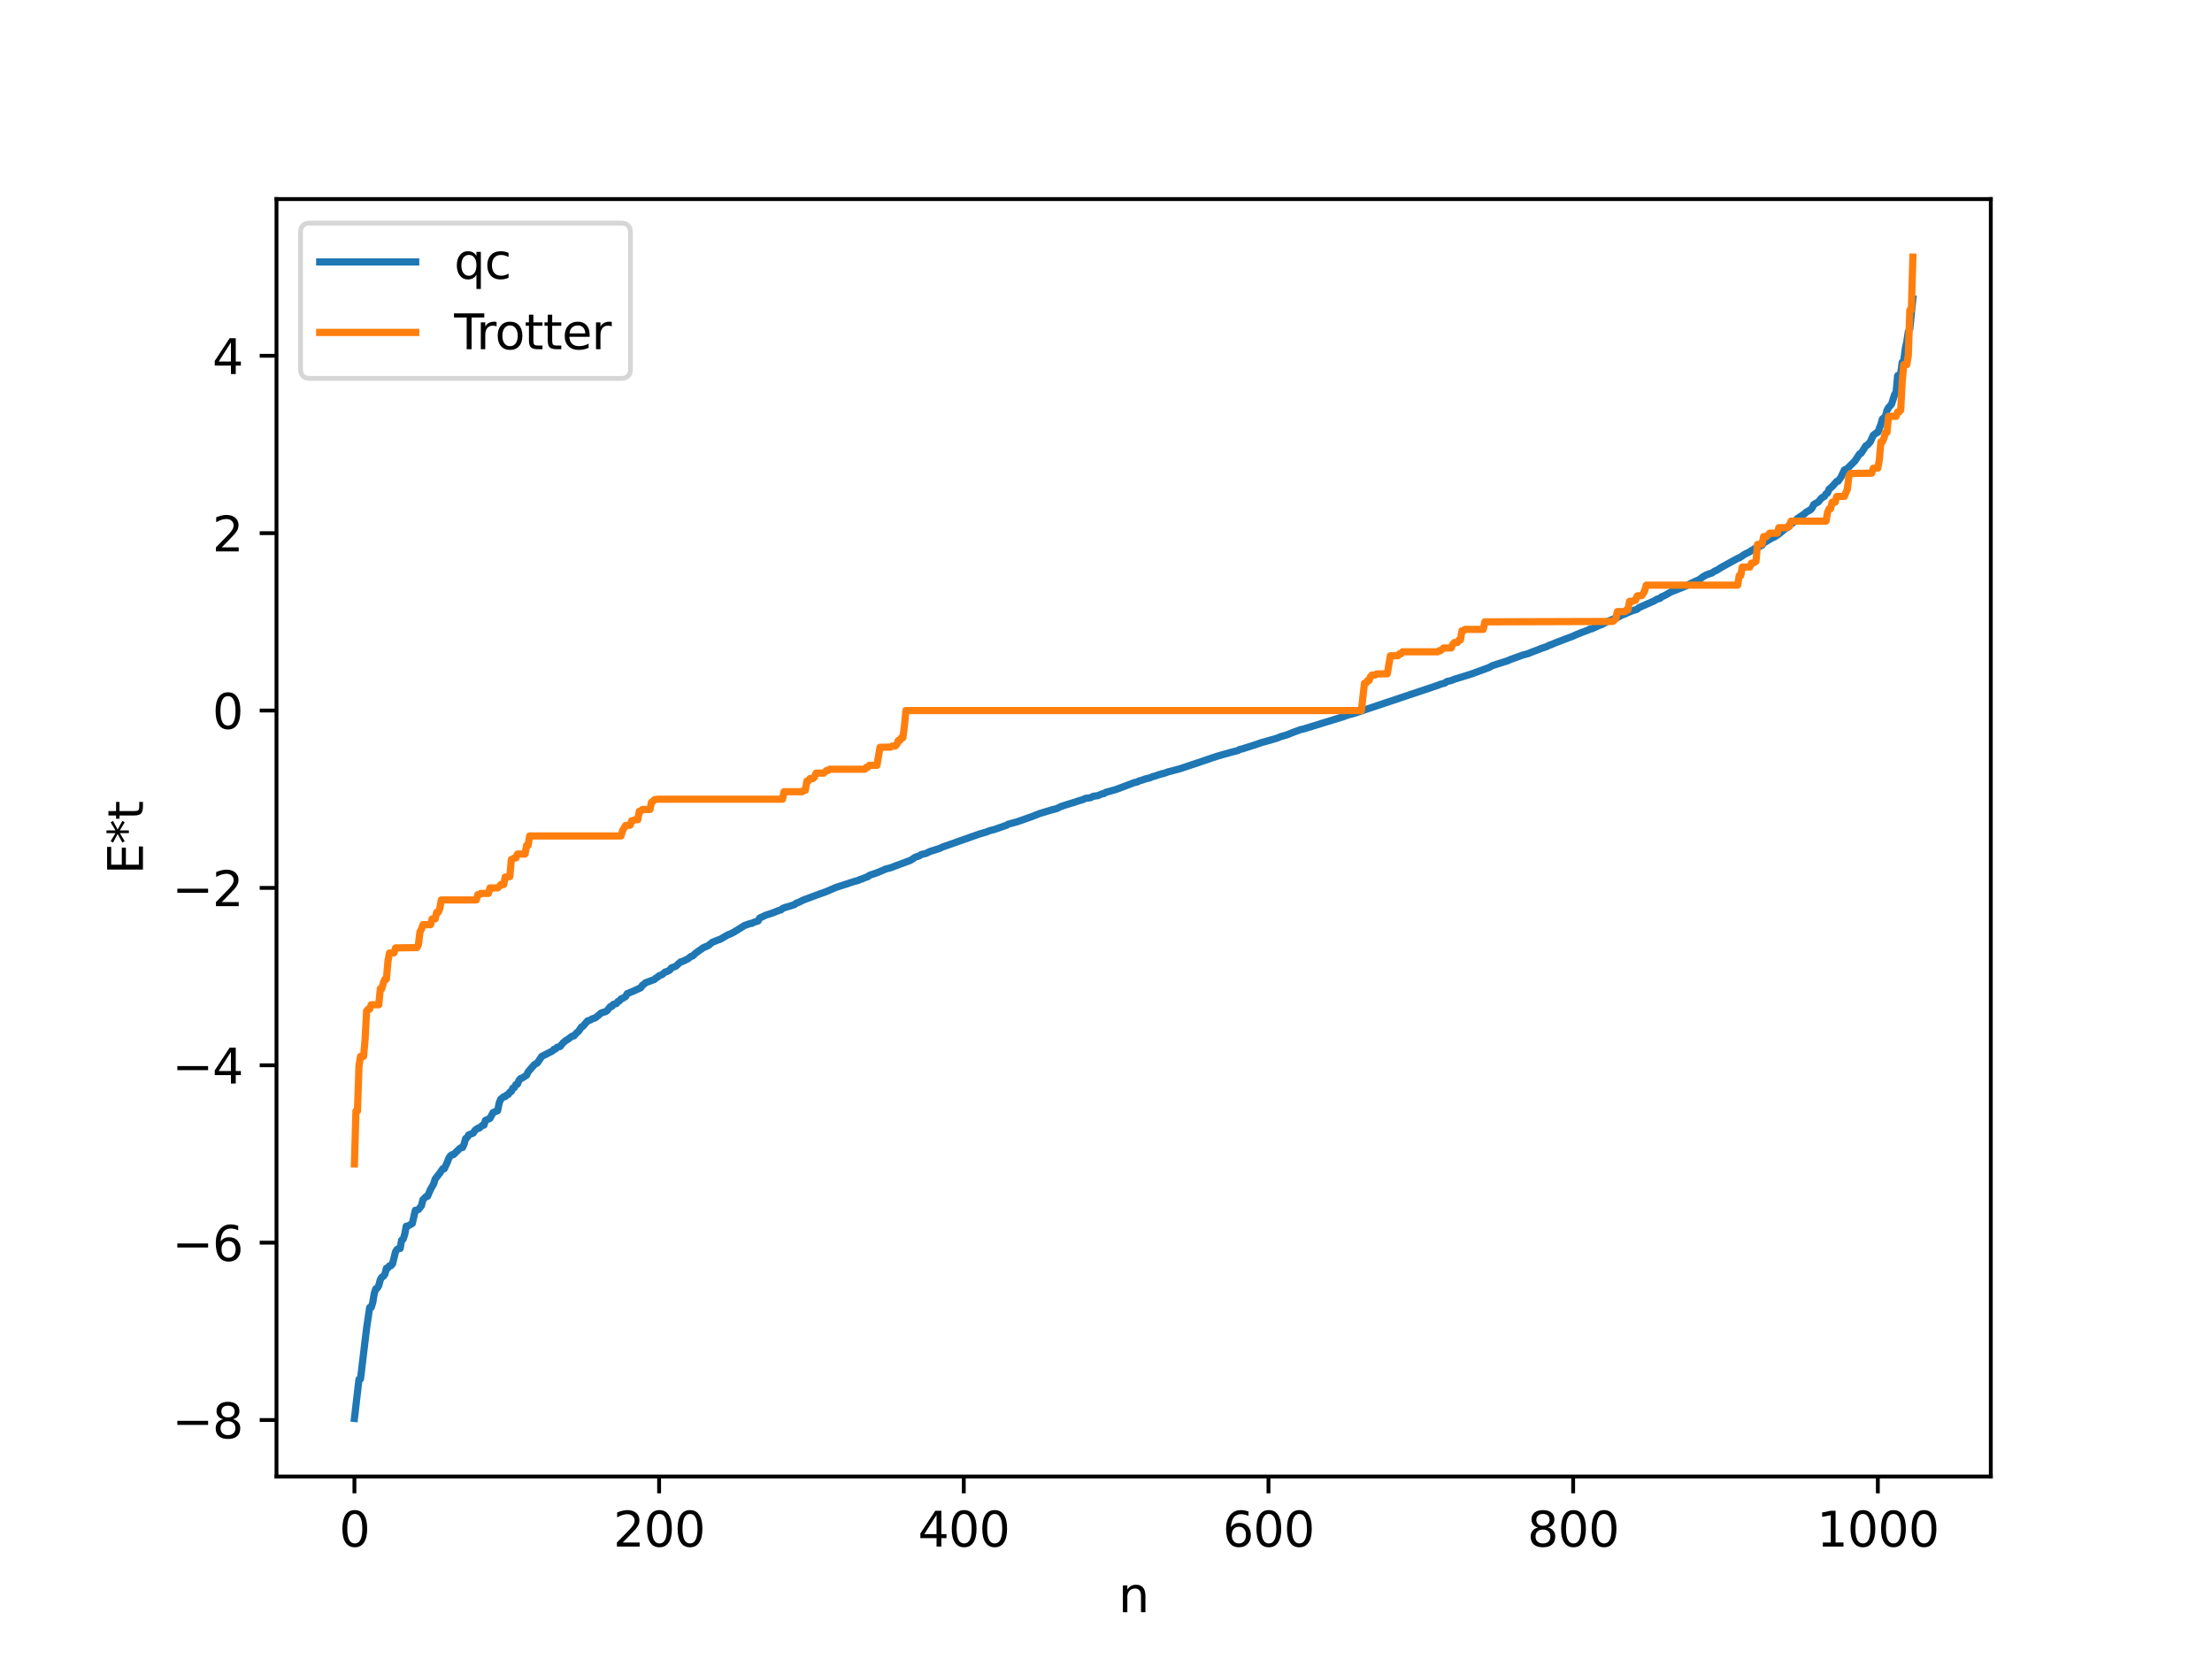 <?xml version="1.0" encoding="utf-8" standalone="no"?>
<!DOCTYPE svg PUBLIC "-//W3C//DTD SVG 1.1//EN"
  "http://www.w3.org/Graphics/SVG/1.1/DTD/svg11.dtd">
<svg xmlns:xlink="http://www.w3.org/1999/xlink" width="460.8pt" height="345.6pt" viewBox="0 0 460.8 345.6" xmlns="http://www.w3.org/2000/svg" version="1.1">
 <defs>
  <style type="text/css">*{stroke-linejoin: round; stroke-linecap: butt}</style>
 </defs>
 <g id="figure_1">
  <g id="patch_1">
   <path d="M 0 345.6 
L 460.8 345.6 
L 460.8 0 
L 0 0 
z
" style="fill: #ffffff"/>
  </g>
  <g id="axes_1">
   <g id="patch_2">
    <path d="M 57.6 307.584 
L 414.72 307.584 
L 414.72 41.472 
L 57.6 41.472 
z
" style="fill: #ffffff"/>
   </g>
   <g id="matplotlib.axis_1">
    <g id="xtick_1">
     <g id="line2d_1">
      <defs>
       <path id="mcf12bbbd23" d="M 0 0 
L 0 3.5 
" style="stroke: #000000; stroke-width: 0.8"/>
      </defs>
      <g>
       <use xlink:href="#mcf12bbbd23" x="73.833" y="307.584" style="stroke: #000000; stroke-width: 0.8"/>
      </g>
     </g>
     <g id="text_1">
      <!-- 0 -->
      <g transform="translate(70.651 322.182) scale(0.1 -0.1)">
       <defs>
        <path id="DejaVuSans-30" d="M 2034 4250 
Q 1547 4250 1301 3770 
Q 1056 3291 1056 2328 
Q 1056 1369 1301 889 
Q 1547 409 2034 409 
Q 2525 409 2770 889 
Q 3016 1369 3016 2328 
Q 3016 3291 2770 3770 
Q 2525 4250 2034 4250 
z
M 2034 4750 
Q 2819 4750 3233 4129 
Q 3647 3509 3647 2328 
Q 3647 1150 3233 529 
Q 2819 -91 2034 -91 
Q 1250 -91 836 529 
Q 422 1150 422 2328 
Q 422 3509 836 4129 
Q 1250 4750 2034 4750 
z
" transform="scale(0.016)"/>
       </defs>
       <use xlink:href="#DejaVuSans-30"/>
      </g>
     </g>
    </g>
    <g id="xtick_2">
     <g id="line2d_2">
      <g>
       <use xlink:href="#mcf12bbbd23" x="137.304" y="307.584" style="stroke: #000000; stroke-width: 0.8"/>
      </g>
     </g>
     <g id="text_2">
      <!-- 200 -->
      <g transform="translate(127.76 322.182) scale(0.1 -0.1)">
       <defs>
        <path id="DejaVuSans-32" d="M 1228 531 
L 3431 531 
L 3431 0 
L 469 0 
L 469 531 
Q 828 903 1448 1529 
Q 2069 2156 2228 2338 
Q 2531 2678 2651 2914 
Q 2772 3150 2772 3378 
Q 2772 3750 2511 3984 
Q 2250 4219 1831 4219 
Q 1534 4219 1204 4116 
Q 875 4013 500 3803 
L 500 4441 
Q 881 4594 1212 4672 
Q 1544 4750 1819 4750 
Q 2544 4750 2975 4387 
Q 3406 4025 3406 3419 
Q 3406 3131 3298 2873 
Q 3191 2616 2906 2266 
Q 2828 2175 2409 1742 
Q 1991 1309 1228 531 
z
" transform="scale(0.016)"/>
       </defs>
       <use xlink:href="#DejaVuSans-32"/>
       <use xlink:href="#DejaVuSans-30" x="63.623"/>
       <use xlink:href="#DejaVuSans-30" x="127.246"/>
      </g>
     </g>
    </g>
    <g id="xtick_3">
     <g id="line2d_3">
      <g>
       <use xlink:href="#mcf12bbbd23" x="200.775" y="307.584" style="stroke: #000000; stroke-width: 0.8"/>
      </g>
     </g>
     <g id="text_3">
      <!-- 400 -->
      <g transform="translate(191.231 322.182) scale(0.1 -0.1)">
       <defs>
        <path id="DejaVuSans-34" d="M 2419 4116 
L 825 1625 
L 2419 1625 
L 2419 4116 
z
M 2253 4666 
L 3047 4666 
L 3047 1625 
L 3713 1625 
L 3713 1100 
L 3047 1100 
L 3047 0 
L 2419 0 
L 2419 1100 
L 313 1100 
L 313 1709 
L 2253 4666 
z
" transform="scale(0.016)"/>
       </defs>
       <use xlink:href="#DejaVuSans-34"/>
       <use xlink:href="#DejaVuSans-30" x="63.623"/>
       <use xlink:href="#DejaVuSans-30" x="127.246"/>
      </g>
     </g>
    </g>
    <g id="xtick_4">
     <g id="line2d_4">
      <g>
       <use xlink:href="#mcf12bbbd23" x="264.246" y="307.584" style="stroke: #000000; stroke-width: 0.8"/>
      </g>
     </g>
     <g id="text_4">
      <!-- 600 -->
      <g transform="translate(254.702 322.182) scale(0.1 -0.1)">
       <defs>
        <path id="DejaVuSans-36" d="M 2113 2584 
Q 1688 2584 1439 2293 
Q 1191 2003 1191 1497 
Q 1191 994 1439 701 
Q 1688 409 2113 409 
Q 2538 409 2786 701 
Q 3034 994 3034 1497 
Q 3034 2003 2786 2293 
Q 2538 2584 2113 2584 
z
M 3366 4563 
L 3366 3988 
Q 3128 4100 2886 4159 
Q 2644 4219 2406 4219 
Q 1781 4219 1451 3797 
Q 1122 3375 1075 2522 
Q 1259 2794 1537 2939 
Q 1816 3084 2150 3084 
Q 2853 3084 3261 2657 
Q 3669 2231 3669 1497 
Q 3669 778 3244 343 
Q 2819 -91 2113 -91 
Q 1303 -91 875 529 
Q 447 1150 447 2328 
Q 447 3434 972 4092 
Q 1497 4750 2381 4750 
Q 2619 4750 2861 4703 
Q 3103 4656 3366 4563 
z
" transform="scale(0.016)"/>
       </defs>
       <use xlink:href="#DejaVuSans-36"/>
       <use xlink:href="#DejaVuSans-30" x="63.623"/>
       <use xlink:href="#DejaVuSans-30" x="127.246"/>
      </g>
     </g>
    </g>
    <g id="xtick_5">
     <g id="line2d_5">
      <g>
       <use xlink:href="#mcf12bbbd23" x="327.717" y="307.584" style="stroke: #000000; stroke-width: 0.8"/>
      </g>
     </g>
     <g id="text_5">
      <!-- 800 -->
      <g transform="translate(318.173 322.182) scale(0.1 -0.1)">
       <defs>
        <path id="DejaVuSans-38" d="M 2034 2216 
Q 1584 2216 1326 1975 
Q 1069 1734 1069 1313 
Q 1069 891 1326 650 
Q 1584 409 2034 409 
Q 2484 409 2743 651 
Q 3003 894 3003 1313 
Q 3003 1734 2745 1975 
Q 2488 2216 2034 2216 
z
M 1403 2484 
Q 997 2584 770 2862 
Q 544 3141 544 3541 
Q 544 4100 942 4425 
Q 1341 4750 2034 4750 
Q 2731 4750 3128 4425 
Q 3525 4100 3525 3541 
Q 3525 3141 3298 2862 
Q 3072 2584 2669 2484 
Q 3125 2378 3379 2068 
Q 3634 1759 3634 1313 
Q 3634 634 3220 271 
Q 2806 -91 2034 -91 
Q 1263 -91 848 271 
Q 434 634 434 1313 
Q 434 1759 690 2068 
Q 947 2378 1403 2484 
z
M 1172 3481 
Q 1172 3119 1398 2916 
Q 1625 2713 2034 2713 
Q 2441 2713 2670 2916 
Q 2900 3119 2900 3481 
Q 2900 3844 2670 4047 
Q 2441 4250 2034 4250 
Q 1625 4250 1398 4047 
Q 1172 3844 1172 3481 
z
" transform="scale(0.016)"/>
       </defs>
       <use xlink:href="#DejaVuSans-38"/>
       <use xlink:href="#DejaVuSans-30" x="63.623"/>
       <use xlink:href="#DejaVuSans-30" x="127.246"/>
      </g>
     </g>
    </g>
    <g id="xtick_6">
     <g id="line2d_6">
      <g>
       <use xlink:href="#mcf12bbbd23" x="391.188" y="307.584" style="stroke: #000000; stroke-width: 0.8"/>
      </g>
     </g>
     <g id="text_6">
      <!-- 1000 -->
      <g transform="translate(378.463 322.182) scale(0.1 -0.1)">
       <defs>
        <path id="DejaVuSans-31" d="M 794 531 
L 1825 531 
L 1825 4091 
L 703 3866 
L 703 4441 
L 1819 4666 
L 2450 4666 
L 2450 531 
L 3481 531 
L 3481 0 
L 794 0 
L 794 531 
z
" transform="scale(0.016)"/>
       </defs>
       <use xlink:href="#DejaVuSans-31"/>
       <use xlink:href="#DejaVuSans-30" x="63.623"/>
       <use xlink:href="#DejaVuSans-30" x="127.246"/>
       <use xlink:href="#DejaVuSans-30" x="190.869"/>
      </g>
     </g>
    </g>
    <g id="text_7">
     <!-- n -->
     <g transform="translate(232.991 335.861) scale(0.1 -0.1)">
      <defs>
       <path id="DejaVuSans-6e" d="M 3513 2113 
L 3513 0 
L 2938 0 
L 2938 2094 
Q 2938 2591 2744 2837 
Q 2550 3084 2163 3084 
Q 1697 3084 1428 2787 
Q 1159 2491 1159 1978 
L 1159 0 
L 581 0 
L 581 3500 
L 1159 3500 
L 1159 2956 
Q 1366 3272 1645 3428 
Q 1925 3584 2291 3584 
Q 2894 3584 3203 3211 
Q 3513 2838 3513 2113 
z
" transform="scale(0.016)"/>
      </defs>
      <use xlink:href="#DejaVuSans-6e"/>
     </g>
    </g>
   </g>
   <g id="matplotlib.axis_2">
    <g id="ytick_1">
     <g id="line2d_7">
      <defs>
       <path id="m1952d42e59" d="M 0 0 
L -3.5 0 
" style="stroke: #000000; stroke-width: 0.8"/>
      </defs>
      <g>
       <use xlink:href="#m1952d42e59" x="57.6" y="295.818" style="stroke: #000000; stroke-width: 0.8"/>
      </g>
     </g>
     <g id="text_8">
      <!-- −8 -->
      <g transform="translate(35.858 299.618) scale(0.1 -0.1)">
       <defs>
        <path id="DejaVuSans-2212" d="M 678 2272 
L 4684 2272 
L 4684 1741 
L 678 1741 
L 678 2272 
z
" transform="scale(0.016)"/>
       </defs>
       <use xlink:href="#DejaVuSans-2212"/>
       <use xlink:href="#DejaVuSans-38" x="83.789"/>
      </g>
     </g>
    </g>
    <g id="ytick_2">
     <g id="line2d_8">
      <g>
       <use xlink:href="#m1952d42e59" x="57.6" y="258.869" style="stroke: #000000; stroke-width: 0.8"/>
      </g>
     </g>
     <g id="text_9">
      <!-- −6 -->
      <g transform="translate(35.858 262.668) scale(0.1 -0.1)">
       <use xlink:href="#DejaVuSans-2212"/>
       <use xlink:href="#DejaVuSans-36" x="83.789"/>
      </g>
     </g>
    </g>
    <g id="ytick_3">
     <g id="line2d_9">
      <g>
       <use xlink:href="#m1952d42e59" x="57.6" y="221.919" style="stroke: #000000; stroke-width: 0.8"/>
      </g>
     </g>
     <g id="text_10">
      <!-- −4 -->
      <g transform="translate(35.858 225.718) scale(0.1 -0.1)">
       <use xlink:href="#DejaVuSans-2212"/>
       <use xlink:href="#DejaVuSans-34" x="83.789"/>
      </g>
     </g>
    </g>
    <g id="ytick_4">
     <g id="line2d_10">
      <g>
       <use xlink:href="#m1952d42e59" x="57.6" y="184.969" style="stroke: #000000; stroke-width: 0.8"/>
      </g>
     </g>
     <g id="text_11">
      <!-- −2 -->
      <g transform="translate(35.858 188.768) scale(0.1 -0.1)">
       <use xlink:href="#DejaVuSans-2212"/>
       <use xlink:href="#DejaVuSans-32" x="83.789"/>
      </g>
     </g>
    </g>
    <g id="ytick_5">
     <g id="line2d_11">
      <g>
       <use xlink:href="#m1952d42e59" x="57.6" y="148.019" style="stroke: #000000; stroke-width: 0.8"/>
      </g>
     </g>
     <g id="text_12">
      <!-- 0 -->
      <g transform="translate(44.237 151.818) scale(0.1 -0.1)">
       <use xlink:href="#DejaVuSans-30"/>
      </g>
     </g>
    </g>
    <g id="ytick_6">
     <g id="line2d_12">
      <g>
       <use xlink:href="#m1952d42e59" x="57.6" y="111.069" style="stroke: #000000; stroke-width: 0.8"/>
      </g>
     </g>
     <g id="text_13">
      <!-- 2 -->
      <g transform="translate(44.237 114.869) scale(0.1 -0.1)">
       <use xlink:href="#DejaVuSans-32"/>
      </g>
     </g>
    </g>
    <g id="ytick_7">
     <g id="line2d_13">
      <g>
       <use xlink:href="#m1952d42e59" x="57.6" y="74.12" style="stroke: #000000; stroke-width: 0.8"/>
      </g>
     </g>
     <g id="text_14">
      <!-- 4 -->
      <g transform="translate(44.237 77.919) scale(0.1 -0.1)">
       <use xlink:href="#DejaVuSans-34"/>
      </g>
     </g>
    </g>
    <g id="text_15">
     <!-- E*t -->
     <g transform="translate(29.778 182.148) rotate(-90) scale(0.1 -0.1)">
      <defs>
       <path id="DejaVuSans-45" d="M 628 4666 
L 3578 4666 
L 3578 4134 
L 1259 4134 
L 1259 2753 
L 3481 2753 
L 3481 2222 
L 1259 2222 
L 1259 531 
L 3634 531 
L 3634 0 
L 628 0 
L 628 4666 
z
" transform="scale(0.016)"/>
       <path id="DejaVuSans-2a" d="M 3009 3897 
L 1888 3291 
L 3009 2681 
L 2828 2375 
L 1778 3009 
L 1778 1831 
L 1422 1831 
L 1422 3009 
L 372 2375 
L 191 2681 
L 1313 3291 
L 191 3897 
L 372 4206 
L 1422 3572 
L 1422 4750 
L 1778 4750 
L 1778 3572 
L 2828 4206 
L 3009 3897 
z
" transform="scale(0.016)"/>
       <path id="DejaVuSans-74" d="M 1172 4494 
L 1172 3500 
L 2356 3500 
L 2356 3053 
L 1172 3053 
L 1172 1153 
Q 1172 725 1289 603 
Q 1406 481 1766 481 
L 2356 481 
L 2356 0 
L 1766 0 
Q 1100 0 847 248 
Q 594 497 594 1153 
L 594 3053 
L 172 3053 
L 172 3500 
L 594 3500 
L 594 4494 
L 1172 4494 
z
" transform="scale(0.016)"/>
      </defs>
      <use xlink:href="#DejaVuSans-45"/>
      <use xlink:href="#DejaVuSans-2a" x="63.184"/>
      <use xlink:href="#DejaVuSans-74" x="113.184"/>
     </g>
    </g>
   </g>
   <g id="line2d_14">
    <path d="M 73.833 295.488 
L 74.785 287.326 
L 75.102 287.255 
L 76.372 276.649 
L 77.006 272.383 
L 77.324 272.369 
L 77.641 271.388 
L 77.958 269.486 
L 78.276 268.487 
L 78.593 268.337 
L 78.91 267.787 
L 79.228 266.578 
L 79.545 266.05 
L 79.862 265.885 
L 80.18 265.441 
L 80.497 264.207 
L 80.815 264.147 
L 81.132 263.682 
L 81.449 263.664 
L 81.767 263.29 
L 82.401 260.768 
L 82.719 260.276 
L 83.036 260.103 
L 83.353 260.081 
L 83.671 258.344 
L 83.988 258.13 
L 84.305 257.167 
L 84.623 255.446 
L 84.94 255.431 
L 85.892 254.868 
L 86.527 252.114 
L 86.844 252.107 
L 87.162 251.972 
L 87.796 251.166 
L 88.114 249.898 
L 88.748 249.278 
L 89.066 249.213 
L 89.7 247.749 
L 90.335 246.634 
L 90.653 245.613 
L 91.605 244.385 
L 92.239 243.476 
L 92.557 243.465 
L 93.191 242.088 
L 93.509 241.255 
L 93.826 240.786 
L 94.143 240.552 
L 94.461 240.534 
L 95.73 239.289 
L 96.048 239.075 
L 96.365 239.045 
L 96.682 238.326 
L 97 237.191 
L 97.317 236.971 
L 97.634 236.417 
L 98.586 236.04 
L 98.904 235.512 
L 99.539 235.027 
L 99.856 234.989 
L 100.491 234.42 
L 100.808 234.39 
L 101.125 233.395 
L 102.077 232.975 
L 102.712 231.76 
L 103.664 231.378 
L 103.981 229.805 
L 104.299 228.987 
L 104.934 228.459 
L 105.251 228.443 
L 105.568 228.095 
L 105.886 227.983 
L 106.203 227.513 
L 106.52 227.36 
L 106.838 226.67 
L 107.155 226.559 
L 107.472 225.933 
L 107.79 225.853 
L 108.107 225.077 
L 108.424 224.686 
L 108.742 224.591 
L 109.694 223.989 
L 110.011 223.306 
L 111.281 221.812 
L 111.915 221.45 
L 112.867 220.067 
L 115.089 218.933 
L 115.406 218.579 
L 115.724 218.529 
L 116.041 218.172 
L 116.676 218.011 
L 117.31 217.226 
L 117.945 216.704 
L 118.262 216.549 
L 118.897 216.052 
L 119.215 215.837 
L 119.532 215.814 
L 120.167 215.122 
L 120.484 214.891 
L 121.119 213.957 
L 121.436 213.798 
L 122.388 212.678 
L 123.023 212.477 
L 123.34 212.252 
L 123.975 212.057 
L 124.61 211.57 
L 125.244 211.012 
L 126.196 210.725 
L 126.514 210.484 
L 127.148 209.679 
L 127.466 209.648 
L 127.783 209.219 
L 128.418 209.065 
L 128.735 208.614 
L 129.053 208.506 
L 129.37 208.08 
L 129.687 207.983 
L 130.322 207.608 
L 130.639 206.999 
L 131.909 206.485 
L 133.178 205.906 
L 133.496 205.76 
L 133.813 205.251 
L 134.13 205.077 
L 134.448 204.735 
L 136.352 204.033 
L 136.669 203.716 
L 136.986 203.572 
L 137.304 203.267 
L 137.939 203.021 
L 138.573 202.478 
L 138.891 202.418 
L 139.525 202.089 
L 139.843 201.652 
L 140.795 201.274 
L 141.747 200.396 
L 142.064 200.332 
L 142.699 200.044 
L 143.334 199.725 
L 143.968 199.215 
L 144.286 199.155 
L 144.92 198.554 
L 146.507 197.426 
L 147.142 197.155 
L 147.459 197.034 
L 148.411 196.291 
L 149.681 195.777 
L 149.998 195.693 
L 151.585 194.762 
L 152.22 194.52 
L 152.854 194.195 
L 154.441 193.214 
L 155.076 192.805 
L 156.345 192.367 
L 156.662 192.349 
L 156.98 192.15 
L 157.932 191.85 
L 158.249 191.25 
L 159.519 190.65 
L 160.788 190.244 
L 162.375 189.621 
L 162.692 189.551 
L 163.01 189.252 
L 163.644 189.013 
L 164.596 188.746 
L 165.548 188.429 
L 165.866 188.151 
L 166.5 187.924 
L 167.135 187.588 
L 167.77 187.334 
L 170.943 186.157 
L 171.578 185.945 
L 172.53 185.57 
L 173.165 185.285 
L 174.117 184.878 
L 177.925 183.638 
L 178.877 183.375 
L 179.195 183.179 
L 179.512 183.131 
L 180.464 182.715 
L 180.781 182.649 
L 181.099 182.352 
L 182.686 181.818 
L 184.59 181.01 
L 185.542 180.775 
L 186.494 180.398 
L 189.667 179.23 
L 190.62 178.593 
L 191.572 178.259 
L 191.889 178.015 
L 192.841 177.8 
L 193.793 177.358 
L 195.697 176.758 
L 196.332 176.457 
L 203.948 173.768 
L 205.535 173.302 
L 206.17 173.044 
L 207.122 172.801 
L 209.343 172.03 
L 209.661 171.931 
L 209.978 171.71 
L 211.882 171.194 
L 214.739 170.194 
L 216.008 169.697 
L 216.643 169.45 
L 219.181 168.689 
L 220.134 168.449 
L 221.086 167.984 
L 222.672 167.475 
L 223.942 167.099 
L 224.577 166.865 
L 225.529 166.595 
L 226.163 166.3 
L 227.115 166.196 
L 227.75 165.879 
L 228.702 165.752 
L 229.654 165.349 
L 229.972 165.33 
L 230.289 165.08 
L 232.51 164.458 
L 236.319 163.022 
L 236.953 162.893 
L 237.271 162.683 
L 237.905 162.517 
L 238.54 162.283 
L 239.492 162.055 
L 240.127 161.782 
L 240.762 161.619 
L 241.396 161.375 
L 241.714 161.328 
L 242.031 161.165 
L 242.348 161.153 
L 243.3 160.806 
L 245.839 160.134 
L 250.6 158.535 
L 252.504 157.884 
L 253.773 157.474 
L 255.043 157.108 
L 255.677 156.943 
L 256.312 156.75 
L 257.899 156.344 
L 258.216 156.138 
L 258.851 155.991 
L 259.486 155.78 
L 261.072 155.284 
L 261.707 155.076 
L 262.659 154.736 
L 265.833 153.839 
L 266.785 153.459 
L 268.054 153.093 
L 269.324 152.583 
L 270.91 152 
L 271.545 151.865 
L 280.114 149.217 
L 280.431 149.046 
L 280.748 149.007 
L 281.066 148.838 
L 281.383 148.812 
L 282.018 148.634 
L 299.472 142.784 
L 300.107 142.53 
L 301.059 142.266 
L 301.377 141.992 
L 302.329 141.763 
L 302.963 141.506 
L 306.454 140.423 
L 309.31 139.382 
L 310.262 139.02 
L 310.897 138.665 
L 311.849 138.354 
L 314.071 137.649 
L 314.705 137.37 
L 317.244 136.446 
L 318.196 136.213 
L 319.466 135.701 
L 320.1 135.475 
L 321.053 135.085 
L 322.322 134.658 
L 322.639 134.458 
L 323.274 134.248 
L 323.909 133.958 
L 326.765 132.87 
L 327.717 132.51 
L 328.352 132.215 
L 329.304 131.83 
L 330.891 131.231 
L 331.208 131.035 
L 331.525 131.026 
L 333.112 130.3 
L 333.747 130.08 
L 334.699 129.534 
L 337.238 128.488 
L 337.872 128.137 
L 338.507 127.911 
L 339.142 127.595 
L 340.094 127.229 
L 341.046 126.919 
L 341.363 126.63 
L 341.998 126.323 
L 344.537 125.211 
L 345.172 124.82 
L 345.806 124.651 
L 346.124 124.329 
L 346.758 124.074 
L 348.028 123.346 
L 351.201 122.075 
L 352.153 121.577 
L 354.058 120.701 
L 354.692 120.196 
L 355.327 119.834 
L 355.962 119.566 
L 356.596 119.378 
L 357.231 118.954 
L 357.548 118.848 
L 358.5 118.244 
L 361.991 116.314 
L 362.309 116.222 
L 363.578 115.39 
L 364.213 115.106 
L 365.482 114.314 
L 367.069 113.583 
L 367.386 113.121 
L 369.291 111.978 
L 369.608 111.897 
L 370.56 111.258 
L 371.829 110.199 
L 372.464 109.839 
L 372.781 109.351 
L 373.099 109.088 
L 373.416 108.995 
L 373.734 108.646 
L 374.051 108.514 
L 374.368 108.068 
L 375.955 107.002 
L 376.272 106.69 
L 377.224 106.15 
L 377.542 105.736 
L 377.859 105.074 
L 378.811 104.537 
L 379.446 103.755 
L 380.081 103.384 
L 380.398 102.867 
L 380.715 102.689 
L 381.033 101.901 
L 381.667 101.37 
L 382.62 100.286 
L 382.937 100.227 
L 383.572 99.289 
L 384.206 97.915 
L 384.841 97.599 
L 386.428 96.009 
L 387.38 94.559 
L 387.697 94.427 
L 388.332 93.454 
L 388.649 92.898 
L 388.967 92.762 
L 389.601 92.073 
L 390.236 90.675 
L 390.871 90.189 
L 391.188 90.058 
L 391.823 88.397 
L 392.14 87.29 
L 392.775 86.736 
L 393.092 85.496 
L 393.41 84.927 
L 394.044 84.194 
L 394.679 82.216 
L 394.996 81.686 
L 395.314 78.266 
L 395.948 77.874 
L 396.266 75.47 
L 396.583 75.183 
L 396.9 72.67 
L 397.218 71.195 
L 397.535 69.129 
L 397.853 68.456 
L 398.487 62.246 
L 398.487 62.246 
" clip-path="url(#p9e19a1df93)" style="fill: none; stroke: #1f77b4; stroke-width: 1.5; stroke-linecap: square"/>
   </g>
   <g id="line2d_15">
    <path d="M 73.833 242.47 
L 74.15 231.449 
L 74.467 231.449 
L 74.785 222.028 
L 75.102 220.071 
L 75.737 220.071 
L 76.054 216.546 
L 76.372 210.595 
L 76.689 210.23 
L 77.006 210.23 
L 77.324 209.31 
L 78.91 209.31 
L 79.228 205.952 
L 79.545 205.952 
L 79.862 204.737 
L 80.18 203.986 
L 80.497 203.986 
L 80.815 200.274 
L 81.132 198.527 
L 82.084 198.497 
L 82.401 197.462 
L 86.844 197.404 
L 87.162 196.837 
L 87.479 194.147 
L 87.796 193.553 
L 88.114 192.622 
L 89.7 192.622 
L 90.018 191.432 
L 90.653 191.432 
L 90.97 190.049 
L 91.287 190.049 
L 91.605 189.329 
L 91.922 187.477 
L 99.221 187.477 
L 99.539 186.374 
L 99.856 186.374 
L 100.173 186.113 
L 101.76 186.113 
L 102.077 184.969 
L 103.664 184.969 
L 103.981 184.711 
L 104.299 184.265 
L 104.934 184.265 
L 105.251 182.696 
L 106.203 182.617 
L 106.52 179.077 
L 107.155 178.727 
L 107.472 178.727 
L 107.79 177.912 
L 109.377 177.912 
L 109.694 176.123 
L 110.011 176.123 
L 110.329 174.147 
L 129.37 174.147 
L 129.687 173.024 
L 130.322 171.967 
L 131.274 171.9 
L 131.591 170.981 
L 131.909 170.981 
L 132.226 170.771 
L 132.861 170.771 
L 133.178 169.003 
L 133.496 169.003 
L 133.813 168.632 
L 135.4 168.632 
L 135.717 167.124 
L 136.034 166.921 
L 136.352 166.58 
L 136.986 166.494 
L 163.01 166.494 
L 163.327 164.929 
L 167.135 164.929 
L 167.453 164.643 
L 167.77 164.643 
L 168.087 162.705 
L 168.405 162.705 
L 168.722 162.188 
L 169.357 162.188 
L 169.674 161.854 
L 169.991 161.055 
L 171.578 161.055 
L 172.213 160.492 
L 172.53 160.492 
L 172.848 160.252 
L 180.147 160.252 
L 180.464 159.841 
L 180.781 159.841 
L 181.099 159.437 
L 182.686 159.437 
L 183.32 155.672 
L 185.542 155.638 
L 185.859 155.419 
L 186.494 155.419 
L 186.811 155.089 
L 187.129 154.261 
L 187.446 154.261 
L 187.763 153.7 
L 188.081 153.7 
L 188.398 151.359 
L 188.715 148.019 
L 283.605 148.019 
L 284.239 142.338 
L 284.557 142.338 
L 284.874 141.778 
L 285.191 141.778 
L 285.509 140.949 
L 285.826 140.619 
L 286.461 140.619 
L 286.778 140.4 
L 289 140.367 
L 289.634 136.601 
L 291.221 136.601 
L 291.539 136.198 
L 291.856 136.198 
L 292.173 135.786 
L 299.472 135.786 
L 299.79 135.547 
L 300.107 135.547 
L 300.742 134.983 
L 302.329 134.983 
L 302.646 134.184 
L 302.963 133.85 
L 303.598 133.85 
L 303.915 133.333 
L 304.233 133.333 
L 304.55 131.396 
L 304.867 131.396 
L 305.185 131.11 
L 308.993 131.11 
L 309.31 129.544 
L 335.968 129.458 
L 336.603 128.915 
L 336.92 127.406 
L 338.507 127.406 
L 338.824 127.036 
L 339.142 127.036 
L 339.459 125.267 
L 340.094 125.267 
L 340.411 125.057 
L 340.729 125.057 
L 341.046 124.139 
L 341.681 124.071 
L 341.998 124.071 
L 342.315 123.662 
L 342.633 123.015 
L 342.95 121.892 
L 361.991 121.892 
L 362.309 119.915 
L 362.626 119.915 
L 362.943 118.126 
L 364.53 118.126 
L 364.848 117.311 
L 365.165 117.311 
L 365.8 116.961 
L 366.117 113.421 
L 367.069 113.342 
L 367.386 111.773 
L 368.021 111.773 
L 368.656 111.069 
L 370.243 111.069 
L 370.56 109.926 
L 372.147 109.926 
L 372.464 109.665 
L 372.781 109.665 
L 373.099 108.561 
L 380.398 108.561 
L 380.715 106.709 
L 381.033 105.989 
L 381.35 105.989 
L 381.667 104.607 
L 382.302 104.607 
L 382.62 103.417 
L 384.206 103.417 
L 384.841 101.891 
L 385.158 99.201 
L 385.476 98.635 
L 389.919 98.576 
L 390.236 97.542 
L 391.188 97.512 
L 391.505 95.764 
L 391.823 92.052 
L 392.14 92.052 
L 392.458 91.301 
L 392.775 90.086 
L 393.092 90.086 
L 393.41 86.729 
L 394.996 86.729 
L 395.314 85.808 
L 395.631 85.808 
L 395.948 85.443 
L 396.266 79.492 
L 396.583 75.967 
L 397.218 75.967 
L 397.535 74.011 
L 397.853 64.589 
L 398.17 64.589 
L 398.487 53.568 
L 398.487 53.568 
" clip-path="url(#p9e19a1df93)" style="fill: none; stroke: #ff7f0e; stroke-width: 1.5; stroke-linecap: square"/>
   </g>
   <g id="patch_3">
    <path d="M 57.6 307.584 
L 57.6 41.472 
" style="fill: none; stroke: #000000; stroke-width: 0.8; stroke-linejoin: miter; stroke-linecap: square"/>
   </g>
   <g id="patch_4">
    <path d="M 414.72 307.584 
L 414.72 41.472 
" style="fill: none; stroke: #000000; stroke-width: 0.8; stroke-linejoin: miter; stroke-linecap: square"/>
   </g>
   <g id="patch_5">
    <path d="M 57.6 307.584 
L 414.72 307.584 
" style="fill: none; stroke: #000000; stroke-width: 0.8; stroke-linejoin: miter; stroke-linecap: square"/>
   </g>
   <g id="patch_6">
    <path d="M 57.6 41.472 
L 414.72 41.472 
" style="fill: none; stroke: #000000; stroke-width: 0.8; stroke-linejoin: miter; stroke-linecap: square"/>
   </g>
   <g id="legend_1">
    <g id="patch_7">
     <path d="M 64.6 78.828 
L 129.342 78.828 
Q 131.342 78.828 131.342 76.828 
L 131.342 48.472 
Q 131.342 46.472 129.342 46.472 
L 64.6 46.472 
Q 62.6 46.472 62.6 48.472 
L 62.6 76.828 
Q 62.6 78.828 64.6 78.828 
z
" style="fill: #ffffff; opacity: 0.8; stroke: #cccccc; stroke-linejoin: miter"/>
    </g>
    <g id="line2d_16">
     <path d="M 66.6 54.57 
L 76.6 54.57 
L 86.6 54.57 
" style="fill: none; stroke: #1f77b4; stroke-width: 1.5; stroke-linecap: square"/>
    </g>
    <g id="text_16">
     <!-- qc -->
     <g transform="translate(94.6 58.07) scale(0.1 -0.1)">
      <defs>
       <path id="DejaVuSans-71" d="M 947 1747 
Q 947 1113 1208 752 
Q 1469 391 1925 391 
Q 2381 391 2643 752 
Q 2906 1113 2906 1747 
Q 2906 2381 2643 2742 
Q 2381 3103 1925 3103 
Q 1469 3103 1208 2742 
Q 947 2381 947 1747 
z
M 2906 525 
Q 2725 213 2448 61 
Q 2172 -91 1784 -91 
Q 1150 -91 751 415 
Q 353 922 353 1747 
Q 353 2572 751 3078 
Q 1150 3584 1784 3584 
Q 2172 3584 2448 3432 
Q 2725 3281 2906 2969 
L 2906 3500 
L 3481 3500 
L 3481 -1331 
L 2906 -1331 
L 2906 525 
z
" transform="scale(0.016)"/>
       <path id="DejaVuSans-63" d="M 3122 3366 
L 3122 2828 
Q 2878 2963 2633 3030 
Q 2388 3097 2138 3097 
Q 1578 3097 1268 2742 
Q 959 2388 959 1747 
Q 959 1106 1268 751 
Q 1578 397 2138 397 
Q 2388 397 2633 464 
Q 2878 531 3122 666 
L 3122 134 
Q 2881 22 2623 -34 
Q 2366 -91 2075 -91 
Q 1284 -91 818 406 
Q 353 903 353 1747 
Q 353 2603 823 3093 
Q 1294 3584 2113 3584 
Q 2378 3584 2631 3529 
Q 2884 3475 3122 3366 
z
" transform="scale(0.016)"/>
      </defs>
      <use xlink:href="#DejaVuSans-71"/>
      <use xlink:href="#DejaVuSans-63" x="63.477"/>
     </g>
    </g>
    <g id="line2d_17">
     <path d="M 66.6 69.249 
L 76.6 69.249 
L 86.6 69.249 
" style="fill: none; stroke: #ff7f0e; stroke-width: 1.5; stroke-linecap: square"/>
    </g>
    <g id="text_17">
     <!-- Trotter -->
     <g transform="translate(94.6 72.749) scale(0.1 -0.1)">
      <defs>
       <path id="DejaVuSans-54" d="M -19 4666 
L 3928 4666 
L 3928 4134 
L 2272 4134 
L 2272 0 
L 1638 0 
L 1638 4134 
L -19 4134 
L -19 4666 
z
" transform="scale(0.016)"/>
       <path id="DejaVuSans-72" d="M 2631 2963 
Q 2534 3019 2420 3045 
Q 2306 3072 2169 3072 
Q 1681 3072 1420 2755 
Q 1159 2438 1159 1844 
L 1159 0 
L 581 0 
L 581 3500 
L 1159 3500 
L 1159 2956 
Q 1341 3275 1631 3429 
Q 1922 3584 2338 3584 
Q 2397 3584 2469 3576 
Q 2541 3569 2628 3553 
L 2631 2963 
z
" transform="scale(0.016)"/>
       <path id="DejaVuSans-6f" d="M 1959 3097 
Q 1497 3097 1228 2736 
Q 959 2375 959 1747 
Q 959 1119 1226 758 
Q 1494 397 1959 397 
Q 2419 397 2687 759 
Q 2956 1122 2956 1747 
Q 2956 2369 2687 2733 
Q 2419 3097 1959 3097 
z
M 1959 3584 
Q 2709 3584 3137 3096 
Q 3566 2609 3566 1747 
Q 3566 888 3137 398 
Q 2709 -91 1959 -91 
Q 1206 -91 779 398 
Q 353 888 353 1747 
Q 353 2609 779 3096 
Q 1206 3584 1959 3584 
z
" transform="scale(0.016)"/>
       <path id="DejaVuSans-65" d="M 3597 1894 
L 3597 1613 
L 953 1613 
Q 991 1019 1311 708 
Q 1631 397 2203 397 
Q 2534 397 2845 478 
Q 3156 559 3463 722 
L 3463 178 
Q 3153 47 2828 -22 
Q 2503 -91 2169 -91 
Q 1331 -91 842 396 
Q 353 884 353 1716 
Q 353 2575 817 3079 
Q 1281 3584 2069 3584 
Q 2775 3584 3186 3129 
Q 3597 2675 3597 1894 
z
M 3022 2063 
Q 3016 2534 2758 2815 
Q 2500 3097 2075 3097 
Q 1594 3097 1305 2825 
Q 1016 2553 972 2059 
L 3022 2063 
z
" transform="scale(0.016)"/>
      </defs>
      <use xlink:href="#DejaVuSans-54"/>
      <use xlink:href="#DejaVuSans-72" x="46.334"/>
      <use xlink:href="#DejaVuSans-6f" x="85.197"/>
      <use xlink:href="#DejaVuSans-74" x="146.379"/>
      <use xlink:href="#DejaVuSans-74" x="185.588"/>
      <use xlink:href="#DejaVuSans-65" x="224.797"/>
      <use xlink:href="#DejaVuSans-72" x="286.32"/>
     </g>
    </g>
   </g>
  </g>
 </g>
 <defs>
  <clipPath id="p9e19a1df93">
   <rect x="57.6" y="41.472" width="357.12" height="266.112"/>
  </clipPath>
 </defs>
</svg>
